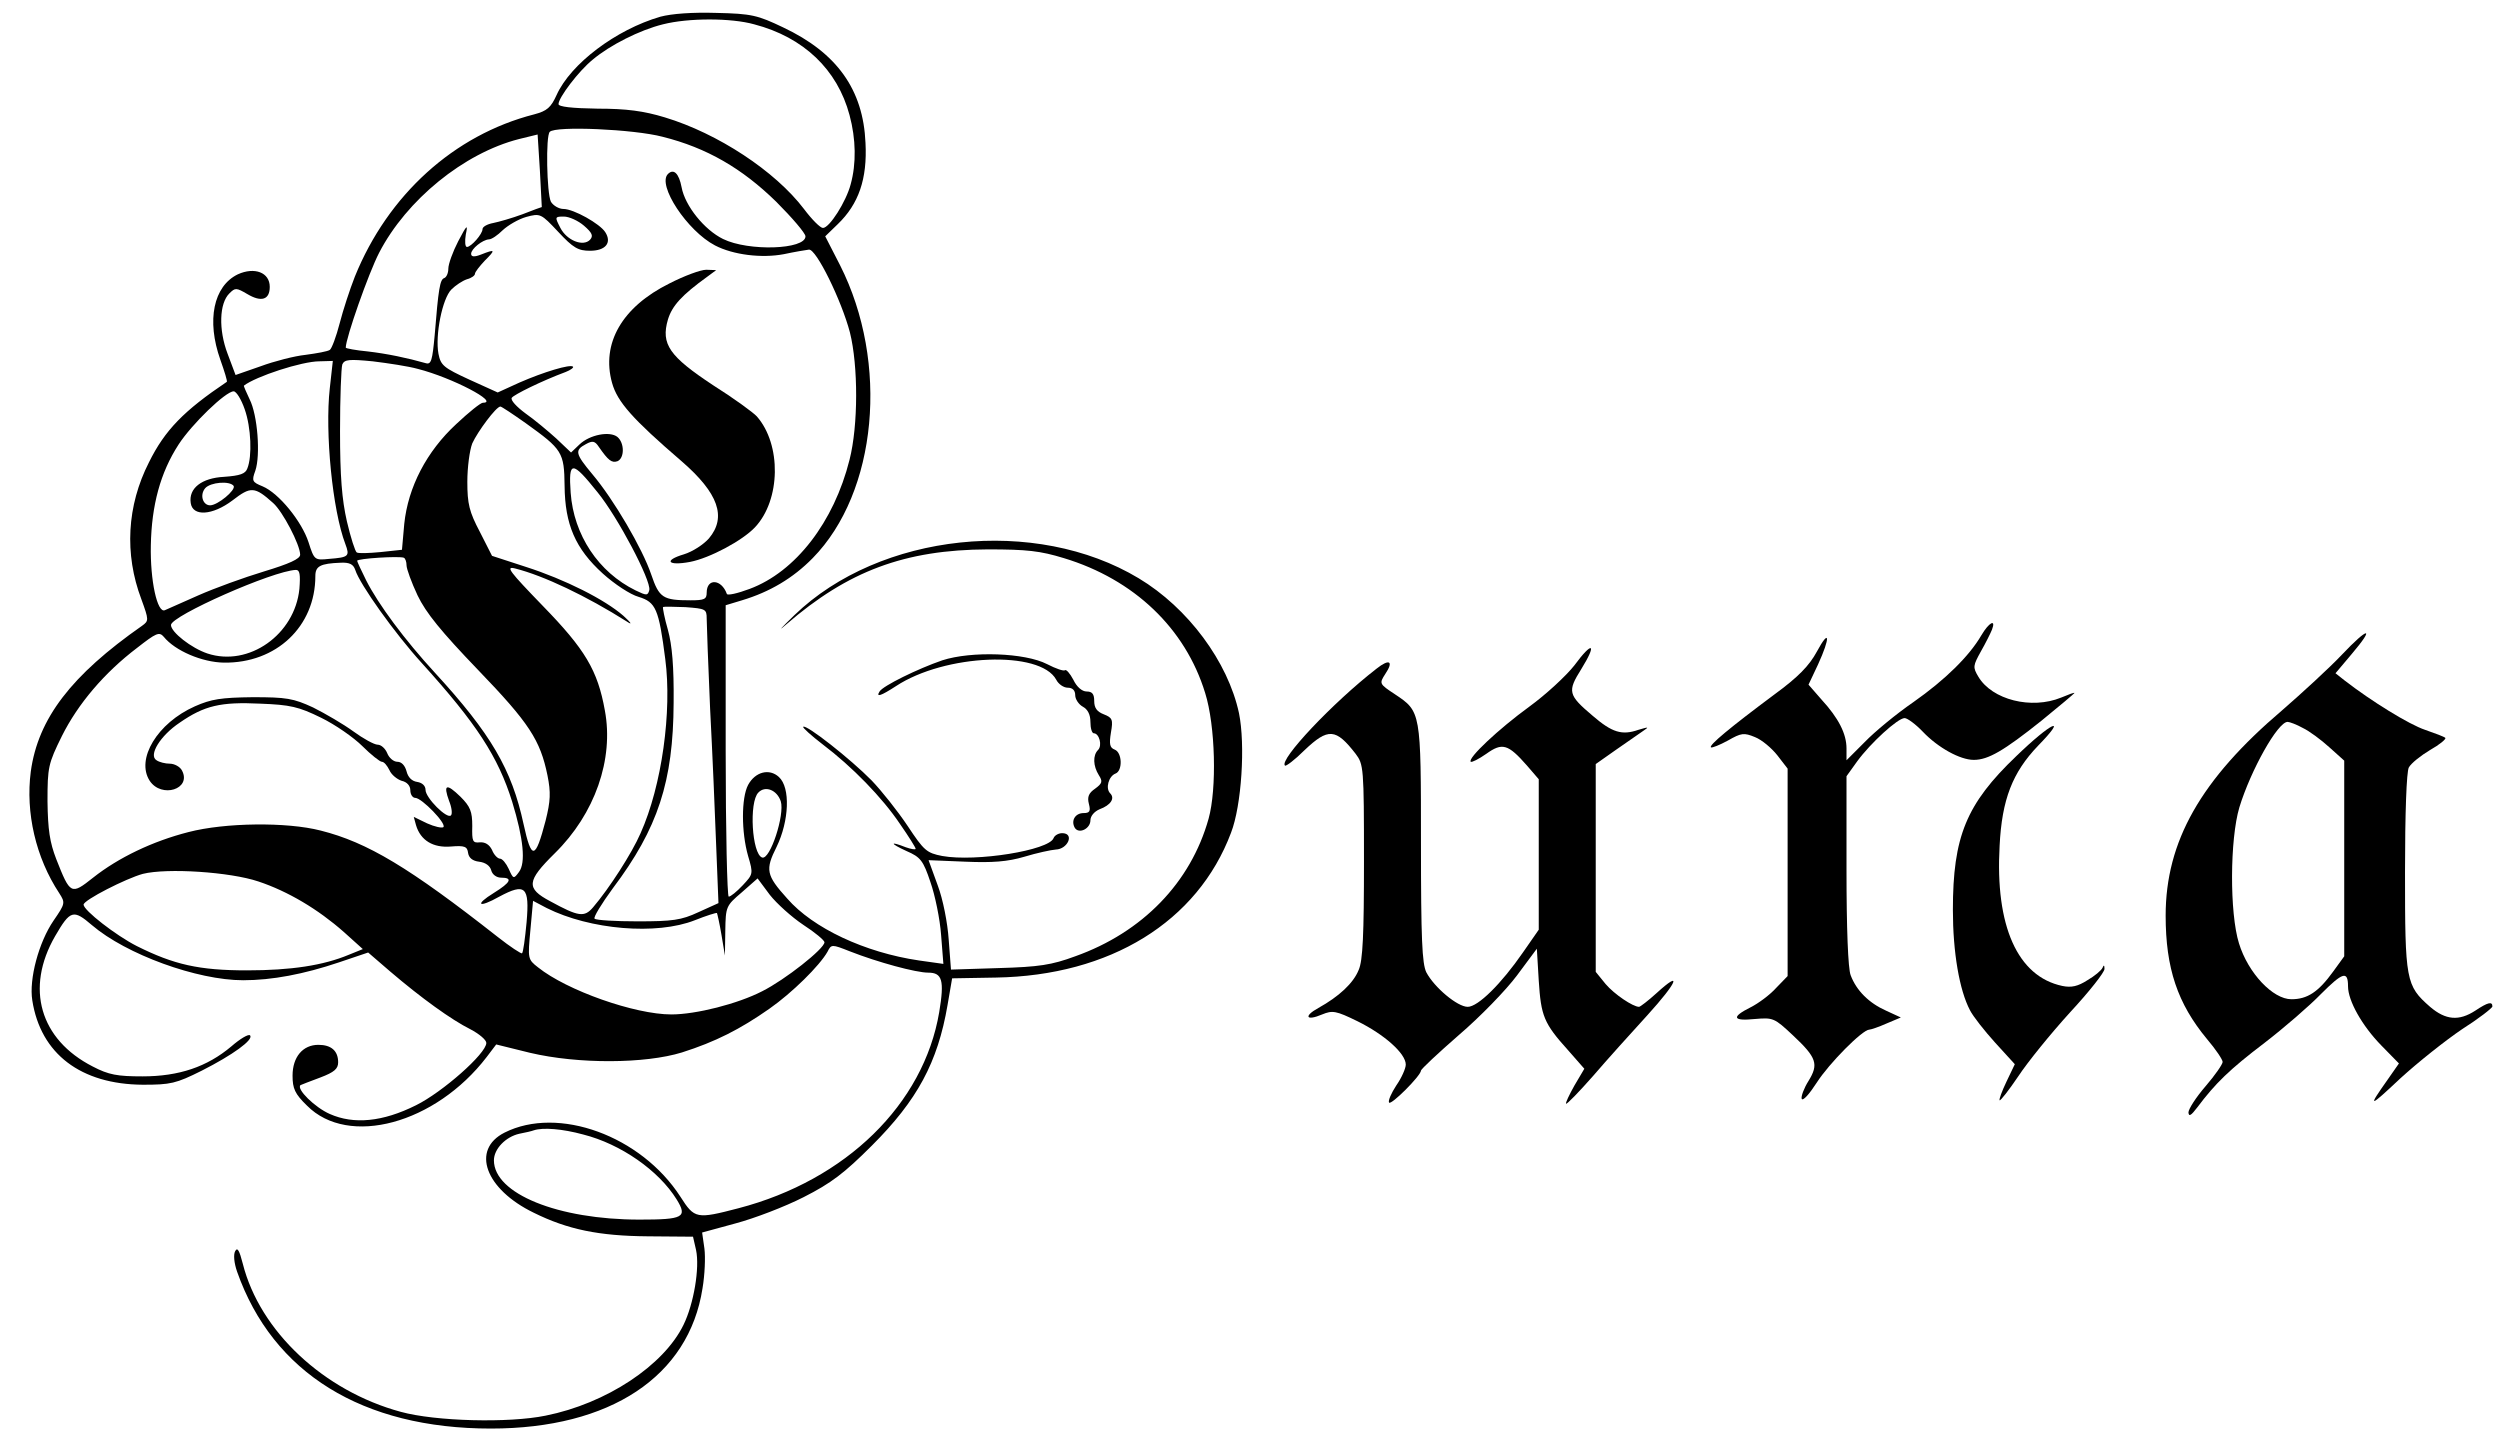<?xml version="1.0" standalone="no"?>
<!DOCTYPE svg PUBLIC "-//W3C//DTD SVG 20010904//EN"
 "http://www.w3.org/TR/2001/REC-SVG-20010904/DTD/svg10.dtd">
<svg version="1.0" xmlns="http://www.w3.org/2000/svg"
 width="658pt" height="379pt" viewBox="0 0 658 379"
 preserveAspectRatio="xMidYMid meet">

<g transform="translate(0,379) scale(0.1,-0.1)"
fill="#000000" stroke="none">
<path d="M1738 3746 c-117 -34 -236 -124 -273 -206 -15 -33 -25 -42 -59 -51
-211 -54 -385 -212 -472 -427 -13 -33 -31 -88 -40 -123 -9 -35 -21 -67 -26
-70 -6 -4 -34 -9 -64 -13 -29 -3 -83 -17 -118 -30 l-66 -23 -21 56 c-24 63
-22 133 5 159 15 15 18 15 47 -2 37 -22 59 -15 59 19 0 38 -40 53 -84 33 -64
-31 -83 -121 -46 -225 11 -31 19 -57 17 -58 -113 -76 -163 -127 -205 -212 -58
-114 -65 -241 -20 -360 20 -55 20 -57 2 -70 -186 -130 -274 -244 -293 -384
-14 -108 13 -226 75 -320 16 -25 16 -27 -15 -72 -39 -57 -65 -154 -56 -210 22
-141 128 -221 291 -222 73 0 87 3 155 37 81 41 138 82 127 93 -4 4 -26 -9 -49
-29 -64 -54 -138 -79 -234 -79 -66 0 -89 4 -131 26 -139 71 -178 206 -99 343
40 69 48 71 97 29 90 -77 277 -145 398 -145 76 0 160 16 252 47 l77 26 58 -50
c82 -70 161 -127 211 -152 23 -12 42 -28 42 -36 0 -28 -116 -130 -185 -164
-88 -44 -164 -51 -227 -23 -39 17 -89 66 -77 76 2 1 25 10 52 20 37 14 47 23
47 40 0 30 -18 46 -52 46 -41 0 -68 -32 -68 -81 0 -34 6 -48 38 -79 109 -110
338 -48 473 128 l25 33 89 -22 c127 -30 303 -29 400 1 88 28 153 61 230 115
60 42 132 113 153 150 10 20 11 20 59 1 74 -29 174 -56 206 -56 37 0 43 -20
29 -104 -41 -242 -245 -442 -528 -516 -111 -29 -116 -28 -153 30 -104 161
-322 240 -463 169 -89 -45 -51 -149 77 -211 89 -44 171 -61 300 -62 l119 -1 8
-35 c10 -47 -6 -142 -33 -197 -52 -107 -203 -207 -363 -239 -97 -20 -290 -15
-381 10 -203 55 -371 212 -416 390 -9 35 -14 44 -20 33 -5 -9 -3 -31 5 -54 94
-267 330 -413 668 -413 314 0 521 137 557 369 6 35 8 82 5 105 l-6 42 88 24
c49 13 130 44 179 69 73 37 107 63 180 136 119 119 173 218 199 370 l12 70
115 2 c301 5 531 147 619 381 28 72 38 232 21 315 -29 135 -134 277 -264 355
-271 163 -681 120 -906 -97 -36 -35 -46 -46 -21 -24 162 140 311 196 530 197
103 0 138 -4 200 -23 185 -56 320 -185 372 -355 27 -86 31 -252 9 -331 -47
-168 -174 -299 -351 -362 -62 -23 -96 -28 -201 -31 l-126 -4 -6 79 c-3 44 -15
106 -29 143 l-24 66 97 -4 c71 -3 111 0 155 13 33 10 70 18 83 19 31 1 49 41
19 43 -10 1 -22 -5 -25 -13 -12 -32 -204 -63 -293 -47 -41 8 -48 14 -91 79
-26 39 -69 93 -95 120 -55 56 -173 149 -180 141 -2 -2 21 -23 51 -46 78 -59
157 -140 204 -210 23 -33 41 -62 41 -65 0 -3 -12 -1 -26 4 -43 17 -42 10 2
-10 37 -16 44 -25 63 -82 12 -34 25 -97 28 -139 l6 -76 -64 9 c-143 21 -279
85 -347 163 -56 62 -58 76 -28 136 33 68 37 156 6 184 -25 23 -62 14 -81 -21
-18 -34 -18 -124 0 -187 14 -47 13 -48 -14 -77 -16 -17 -32 -30 -37 -30 -4 0
-8 173 -8 383 l0 384 43 13 c73 22 134 58 186 111 170 173 202 514 72 771
l-39 76 33 32 c55 53 78 119 73 214 -6 140 -75 237 -217 304 -67 32 -83 36
-175 38 -64 2 -118 -2 -148 -10z m247 -20 c130 -34 219 -119 251 -239 17 -63
18 -128 3 -182 -12 -46 -56 -115 -73 -115 -7 0 -29 22 -50 50 -76 100 -227
199 -366 241 -56 17 -101 23 -177 23 -68 1 -103 5 -103 12 0 17 53 87 90 117
45 38 124 78 185 93 67 17 179 17 240 0z m-241 -296 c116 -29 209 -83 299
-171 42 -42 77 -83 77 -91 0 -35 -150 -40 -217 -7 -49 24 -100 87 -109 136 -7
37 -21 50 -36 35 -29 -29 51 -150 124 -188 48 -25 123 -34 181 -23 28 6 58 11
66 12 19 3 86 -134 108 -218 22 -88 22 -245 -1 -335 -41 -164 -142 -295 -263
-340 -32 -12 -59 -18 -60 -13 -14 39 -53 42 -53 3 0 -17 -6 -20 -42 -20 -73 0
-83 6 -104 68 -23 68 -99 198 -155 264 -45 54 -47 63 -17 79 18 10 24 8 34 -7
25 -36 34 -43 49 -38 19 8 19 48 0 64 -20 16 -73 6 -100 -20 l-22 -21 -39 37
c-21 19 -58 50 -81 66 -23 17 -40 35 -36 41 5 8 80 45 142 68 13 5 22 12 19
14 -7 7 -77 -14 -141 -42 l-57 -26 -75 34 c-67 31 -75 37 -81 68 -9 48 10 145
34 169 11 11 29 23 41 27 12 3 21 10 21 14 0 5 12 20 26 35 29 29 28 31 -10
16 -18 -7 -26 -6 -26 2 0 13 30 37 47 38 7 0 23 11 36 24 14 13 41 29 62 35
37 10 39 9 84 -39 40 -43 53 -50 84 -50 41 0 58 21 40 49 -14 22 -83 61 -110
61 -12 0 -27 9 -33 19 -11 22 -14 174 -3 184 15 16 221 7 297 -13z m-318 -185
c-1 0 -23 -8 -51 -19 -27 -10 -62 -20 -77 -23 -16 -3 -28 -10 -28 -16 0 -13
-30 -47 -41 -47 -5 0 -6 15 -3 33 6 28 3 26 -20 -18 -14 -27 -26 -60 -26 -72
0 -12 -5 -23 -11 -25 -11 -4 -15 -27 -25 -151 -6 -65 -9 -77 -23 -73 -49 14
-102 25 -153 31 -32 3 -58 8 -58 10 0 25 60 196 88 250 72 139 223 262 368
299 l49 12 6 -95 c3 -53 5 -96 5 -96z m111 -49 c22 -19 25 -27 16 -37 -18 -19
-61 -2 -78 31 -15 29 -15 30 9 30 14 0 38 -11 53 -24z m-437 -377 c90 -23 216
-89 171 -89 -6 0 -37 -25 -70 -56 -78 -72 -127 -166 -137 -263 l-6 -68 -56 -6
c-31 -3 -59 -4 -63 -1 -4 2 -16 39 -26 82 -13 57 -18 118 -18 237 0 88 3 167
6 176 6 13 18 14 80 8 41 -5 94 -13 119 -20z m-232 -51 c-13 -116 7 -321 41
-410 12 -32 9 -35 -43 -39 -38 -4 -39 -3 -54 44 -18 55 -78 129 -121 147 -27
11 -29 14 -19 41 14 41 6 147 -15 188 -9 19 -16 35 -15 36 31 24 152 64 199
64 l35 1 -8 -72z m-224 -55 c17 -48 20 -124 7 -156 -5 -14 -19 -19 -61 -22
-59 -3 -94 -30 -88 -69 5 -36 57 -33 110 7 48 37 58 37 107 -7 25 -22 71 -110
71 -136 0 -11 -29 -24 -95 -44 -53 -16 -130 -44 -173 -63 -42 -19 -82 -36 -88
-39 -20 -9 -39 78 -37 171 2 105 25 191 73 265 35 54 124 140 145 140 7 0 20
-21 29 -47z m740 -37 c96 -69 101 -76 102 -165 1 -101 28 -165 101 -231 30
-27 72 -55 94 -61 45 -14 53 -31 70 -164 18 -137 -9 -333 -65 -458 -23 -53
-83 -146 -125 -195 -23 -27 -38 -25 -113 16 -64 34 -62 53 12 126 106 104 156
248 132 376 -19 106 -52 161 -164 276 -87 90 -98 104 -73 98 76 -19 189 -73
295 -140 15 -10 12 -4 -9 15 -49 43 -154 96 -257 129 l-89 29 -32 63 c-28 53
-33 74 -33 132 0 38 6 83 13 101 14 31 63 97 74 97 3 0 33 -20 67 -44z m189
-182 c53 -65 141 -232 136 -257 -4 -15 -7 -15 -36 -1 -98 48 -163 146 -171
257 -6 85 3 86 71 1z m-958 17 c6 -11 -42 -51 -62 -51 -19 0 -28 27 -13 45 14
16 65 20 75 6z m455 -209 c0 -9 13 -45 29 -79 22 -46 62 -95 159 -196 135
-140 164 -185 183 -278 9 -45 8 -67 -5 -119 -27 -103 -37 -105 -58 -9 -31 144
-86 238 -233 398 -80 87 -149 180 -181 243 -13 26 -24 50 -24 52 0 6 111 13
123 8 4 -2 7 -11 7 -20z m-135 -12 c12 -38 104 -167 175 -245 145 -160 201
-247 238 -365 30 -98 36 -161 18 -185 -14 -19 -15 -19 -27 8 -7 15 -17 27 -23
27 -6 0 -16 10 -21 23 -7 14 -18 21 -32 20 -19 -2 -21 2 -20 43 0 38 -5 51
-31 77 -37 36 -46 33 -30 -11 7 -17 9 -34 5 -38 -10 -11 -67 46 -67 67 0 11
-9 19 -22 21 -14 2 -24 12 -28 28 -4 15 -13 25 -24 25 -10 0 -22 10 -27 23 -5
12 -16 22 -25 22 -9 0 -38 16 -64 35 -26 19 -74 47 -106 63 -52 24 -70 27
-159 27 -83 -1 -109 -5 -152 -24 -99 -44 -156 -139 -119 -196 31 -47 111 -22
85 27 -5 10 -20 18 -32 18 -12 0 -28 4 -35 9 -22 13 10 65 61 99 65 45 108 55
212 50 79 -3 101 -8 160 -37 37 -18 86 -52 109 -75 22 -22 46 -41 51 -41 6 0
14 -10 20 -22 5 -12 20 -24 32 -28 14 -3 23 -13 23 -25 0 -11 6 -20 13 -20 17
0 83 -68 74 -77 -4 -3 -23 1 -43 10 l-35 17 6 -22 c12 -40 45 -60 92 -56 36 3
43 0 45 -17 2 -13 12 -21 29 -23 17 -2 29 -11 32 -23 3 -11 14 -19 26 -19 31
0 26 -12 -19 -40 -52 -32 -41 -41 14 -10 69 37 80 26 72 -67 -4 -43 -9 -80
-12 -82 -2 -2 -31 17 -64 43 -233 183 -343 249 -466 280 -89 23 -252 21 -348
-4 -94 -24 -184 -67 -251 -120 -58 -46 -60 -45 -97 49 -17 44 -22 77 -23 152
0 90 2 99 38 172 42 84 111 166 198 232 50 39 58 43 70 29 30 -37 101 -67 158
-68 138 -2 241 95 241 228 0 26 13 33 67 35 23 1 33 -4 38 -19z m-147 -50
c-12 -120 -133 -206 -242 -170 -42 14 -96 56 -96 75 0 24 269 143 329 145 10
0 12 -12 9 -50z m1072 -78 c0 -15 4 -121 9 -237 6 -115 13 -278 16 -361 l6
-151 -53 -24 c-45 -21 -68 -24 -160 -24 -58 0 -109 3 -113 7 -4 3 18 39 48 80
119 158 159 281 160 488 1 95 -4 152 -15 192 -9 31 -14 58 -13 60 2 2 28 1 59
0 53 -4 56 -5 56 -30z m195 -481 c11 -35 -28 -155 -49 -148 -27 9 -35 146 -10
171 18 19 49 7 59 -23z m-1375 -211 c78 -26 157 -73 225 -133 l50 -45 -37 -15
c-67 -28 -152 -41 -268 -41 -126 0 -192 15 -290 64 -55 28 -140 94 -140 109 0
12 112 69 156 81 64 16 230 5 304 -20z m1434 -114 c31 -20 56 -41 56 -46 0
-17 -104 -99 -164 -129 -64 -33 -174 -61 -239 -61 -96 0 -275 63 -351 124 -27
21 -27 23 -20 98 l7 77 36 -19 c114 -57 289 -72 390 -32 30 12 56 20 58 19 1
-2 7 -28 12 -58 l9 -54 1 65 c1 64 2 66 43 101 l42 37 32 -43 c18 -23 58 -59
88 -79z m-579 -552 c99 -25 199 -95 246 -171 29 -47 18 -53 -98 -53 -214 0
-383 68 -383 156 0 30 31 62 67 70 16 3 33 7 38 9 24 8 75 4 130 -11z"/>
<path d="M1762 3044 c-125 -62 -180 -158 -151 -262 14 -50 54 -95 183 -206 97
-84 119 -147 72 -203 -14 -16 -43 -35 -66 -42 -54 -16 -43 -31 16 -20 52 10
138 56 171 91 68 72 70 218 5 292 -9 10 -61 48 -115 82 -115 76 -138 108 -119
173 11 36 36 64 104 113 l23 17 -26 1 c-15 0 -58 -16 -97 -36z"/>
<path d="M5215 2118 c-32 -55 -95 -117 -179 -176 -45 -31 -102 -78 -128 -105
l-48 -48 0 31 c0 39 -21 80 -66 129 l-34 39 25 53 c33 72 31 97 -3 34 -20 -37
-49 -67 -112 -113 -118 -88 -172 -133 -167 -139 3 -2 23 6 45 18 35 20 42 21
71 9 18 -7 44 -29 59 -48 l27 -35 0 -273 0 -273 -30 -31 c-16 -18 -47 -41 -67
-51 -52 -26 -48 -37 11 -31 48 4 51 3 100 -43 63 -59 68 -76 41 -120 -12 -19
-20 -41 -18 -47 3 -7 20 12 40 43 32 50 120 139 138 139 4 0 25 7 45 16 l38
16 -39 18 c-45 20 -78 53 -93 93 -7 17 -11 125 -11 276 l0 248 28 39 c35 48
107 114 125 114 7 0 29 -16 48 -36 40 -42 98 -74 134 -74 38 0 79 24 178 103
48 39 87 72 87 73 0 2 -16 -4 -35 -12 -78 -32 -182 -6 -218 55 -15 25 -14 29
7 67 12 21 25 47 29 57 11 29 -8 19 -28 -15z"/>
<path d="M6164 2067 c-32 -34 -104 -100 -158 -147 -214 -182 -306 -345 -306
-540 0 -138 31 -231 109 -325 23 -27 41 -54 41 -60 0 -6 -20 -35 -45 -64 -25
-29 -45 -60 -45 -69 1 -12 7 -8 23 13 48 64 85 100 177 170 52 40 119 98 149
129 57 57 71 62 71 20 0 -38 37 -104 88 -156 l46 -47 -30 -43 c-53 -75 -50
-75 34 4 46 42 119 100 162 129 44 28 80 56 80 60 0 14 -12 11 -45 -11 -43
-28 -78 -25 -119 10 -64 56 -66 69 -66 355 0 155 4 264 10 275 6 11 31 31 56
46 25 14 43 29 40 32 -3 3 -27 12 -53 21 -42 14 -141 75 -212 130 l-24 19 43
51 c62 73 44 72 -26 -2z m-103 -193 c17 -8 48 -31 70 -51 l39 -35 0 -258 0
-257 -29 -40 c-39 -54 -68 -73 -110 -73 -49 0 -114 69 -138 147 -25 80 -24
274 1 358 30 98 101 225 127 225 5 0 24 -7 40 -16z"/>
<path d="M4144 2039 c-22 -28 -75 -77 -119 -109 -81 -59 -163 -136 -154 -145
3 -2 21 7 41 21 42 30 57 26 107 -31 l31 -36 0 -198 0 -198 -41 -59 c-58 -84
-119 -144 -146 -144 -27 0 -88 51 -109 91 -11 23 -14 87 -14 339 0 348 0 347
-69 393 -41 27 -41 28 -25 53 23 34 11 41 -23 14 -116 -90 -257 -240 -241
-255 2 -3 26 15 51 40 63 60 83 58 135 -9 21 -28 22 -35 22 -283 0 -192 -3
-262 -14 -286 -14 -35 -52 -70 -106 -100 -40 -22 -32 -35 10 -17 27 11 36 10
93 -18 71 -35 127 -85 127 -114 0 -10 -11 -35 -25 -55 -13 -20 -22 -40 -19
-45 5 -8 83 70 84 84 0 4 45 46 100 94 55 47 124 118 153 157 l52 70 5 -84 c6
-93 13 -112 77 -183 l43 -49 -26 -44 c-14 -25 -24 -46 -22 -48 2 -2 34 31 71
73 36 42 101 114 143 160 79 87 93 121 24 58 -22 -20 -43 -36 -46 -36 -16 0
-65 33 -88 60 l-26 32 0 273 0 274 54 38 c30 21 62 43 72 50 15 10 13 10 -14
2 -43 -15 -69 -7 -120 37 -65 55 -67 64 -30 123 42 68 30 75 -18 10z"/>
<path d="M2480 2052 c-64 -22 -156 -67 -165 -82 -10 -16 3 -12 43 14 129 85
380 95 422 17 6 -12 20 -21 30 -21 13 0 20 -7 20 -20 0 -10 9 -24 20 -30 13
-7 20 -21 20 -40 0 -17 4 -30 9 -30 14 0 23 -32 11 -44 -14 -14 -13 -42 2 -66
11 -17 9 -22 -10 -36 -16 -11 -21 -21 -16 -40 5 -19 2 -24 -14 -24 -22 0 -34
-20 -23 -39 11 -17 41 -2 41 20 0 11 10 23 24 29 30 11 41 29 28 42 -13 13 -4
45 14 52 19 7 18 55 -2 63 -13 5 -15 14 -10 45 6 34 4 39 -19 48 -18 7 -25 17
-25 35 0 18 -5 25 -20 25 -12 0 -26 12 -35 31 -9 17 -19 28 -22 25 -3 -3 -24
4 -47 16 -58 30 -199 35 -276 10z"/>
<path d="M5307 1800 c-132 -126 -167 -212 -167 -405 0 -111 17 -211 45 -264 8
-16 38 -54 66 -85 l52 -57 -22 -46 c-12 -25 -20 -47 -18 -49 2 -2 24 26 49 63
25 38 86 113 136 168 51 55 92 107 91 115 0 10 -2 11 -5 3 -3 -7 -21 -22 -40
-33 -25 -16 -42 -20 -66 -15 -118 25 -177 158 -165 369 6 122 34 193 101 263
81 83 35 62 -57 -27z"/>
</g>
</svg>
